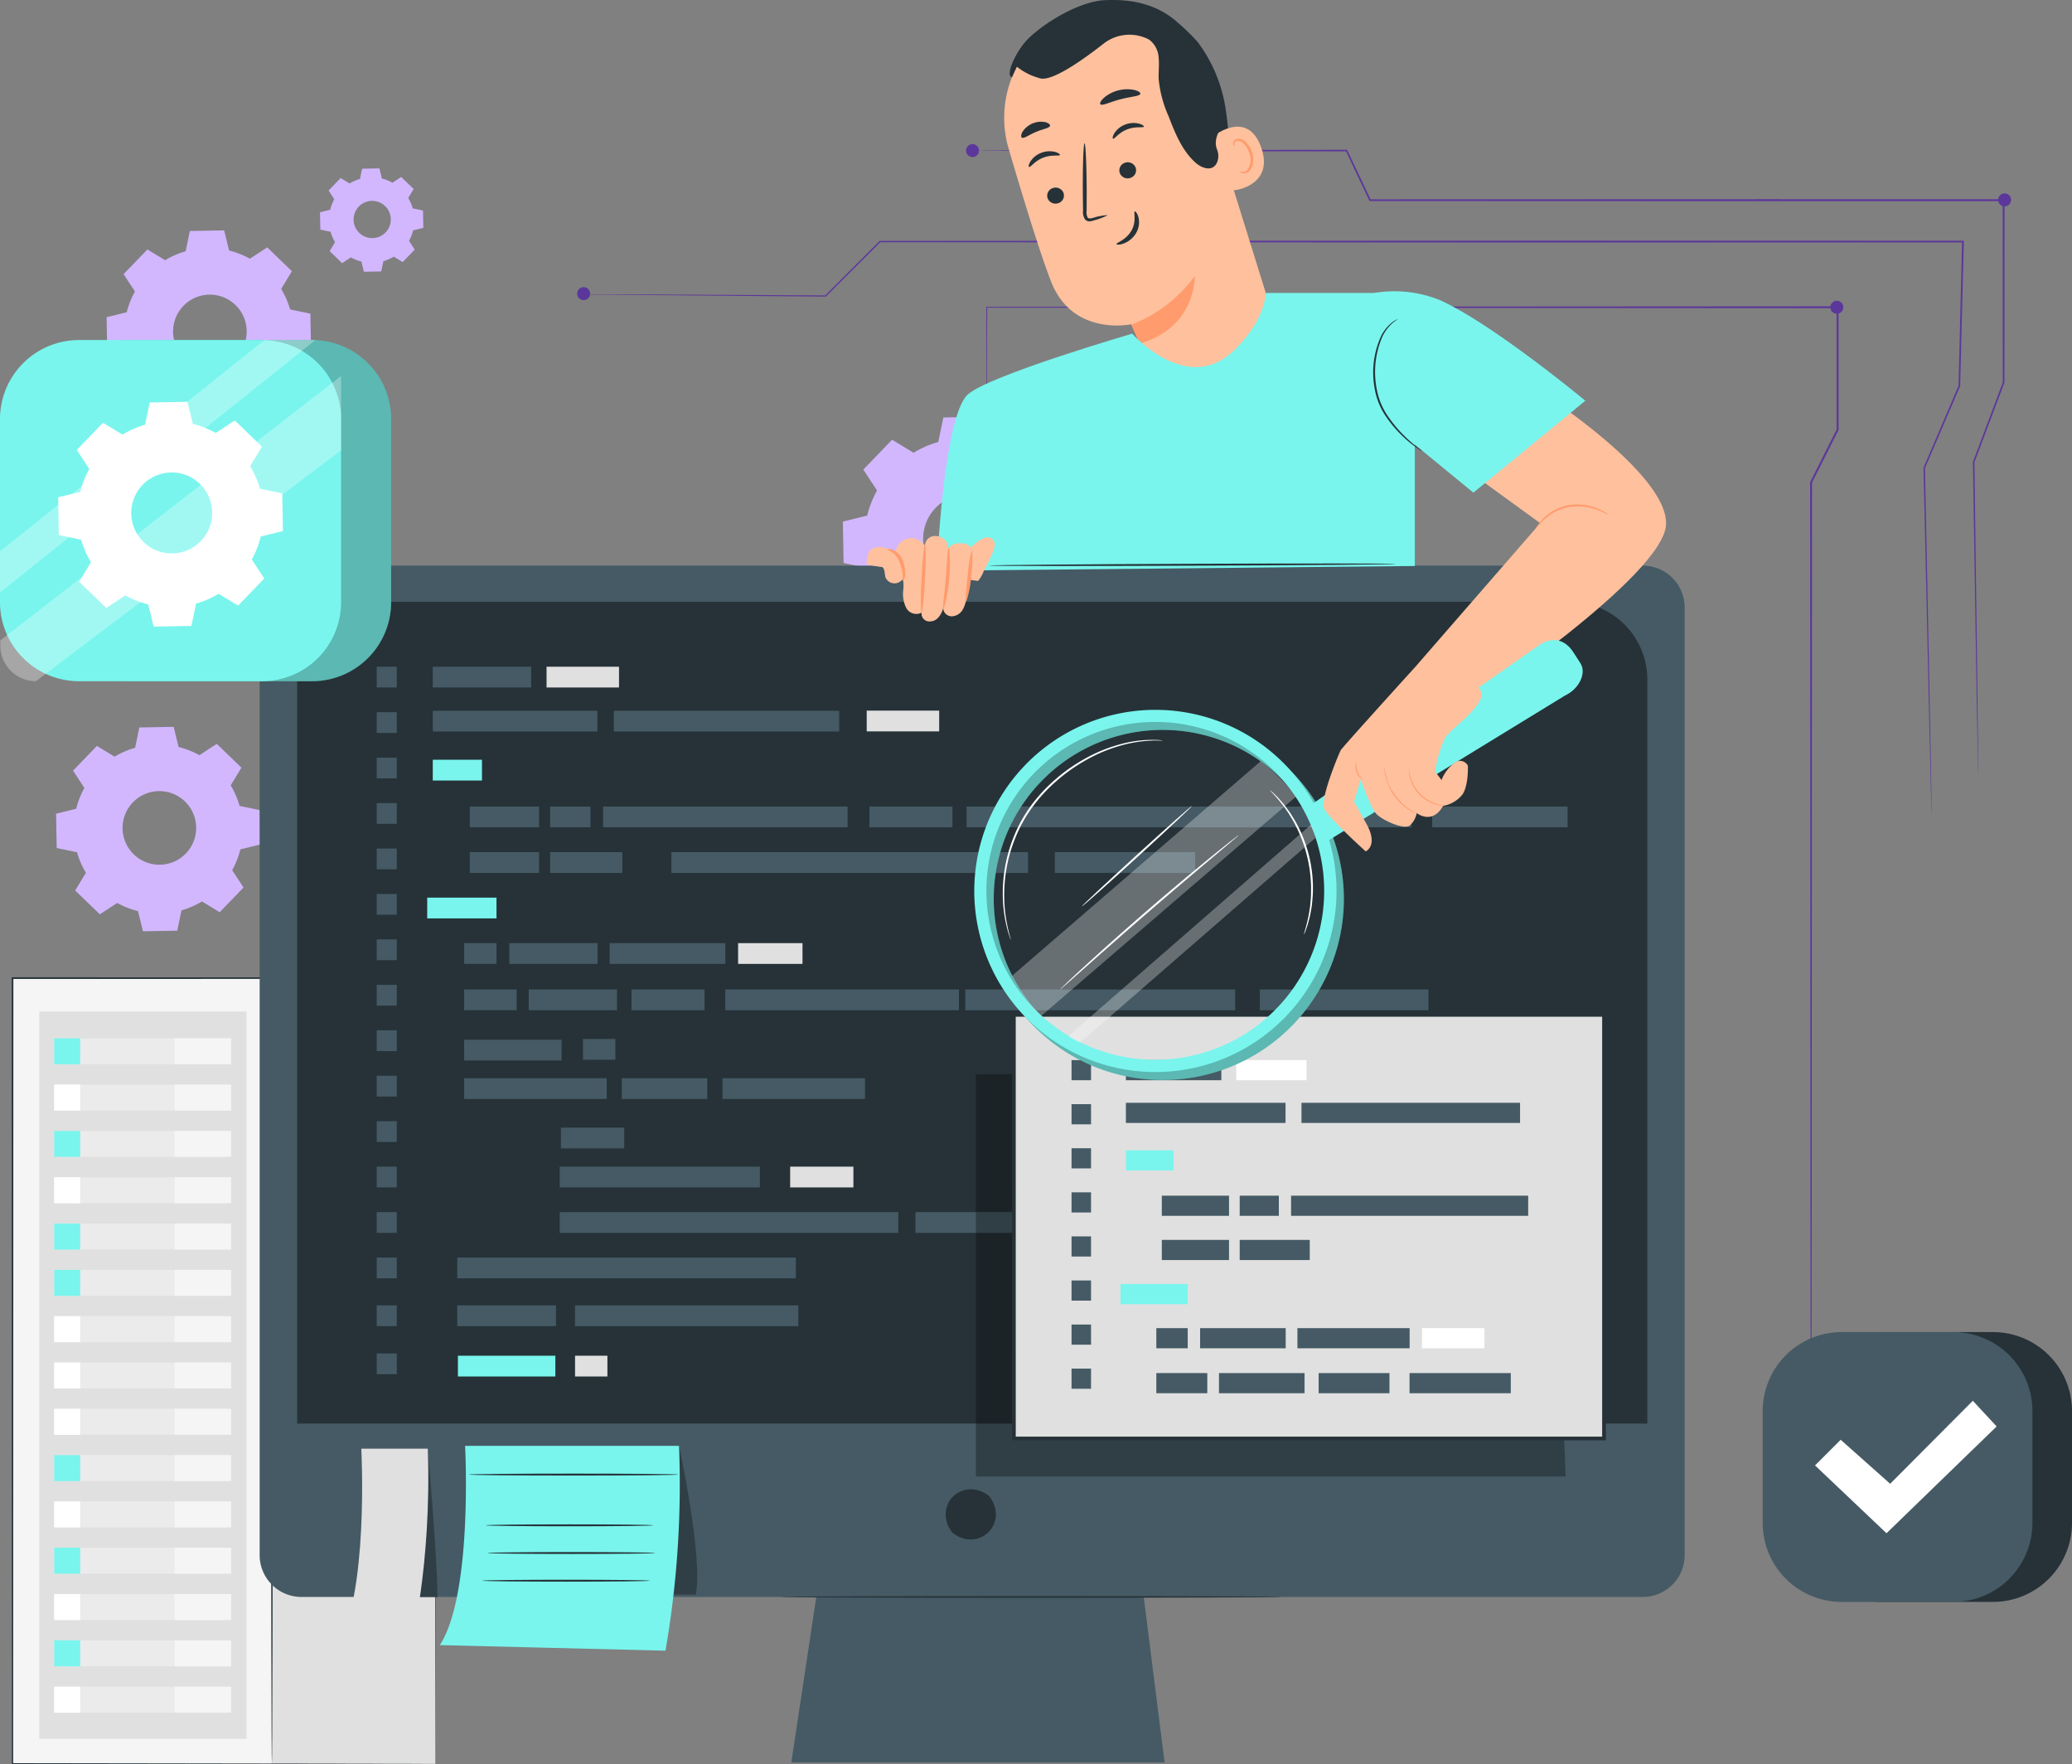 <svg xmlns="http://www.w3.org/2000/svg" xmlns:xlink="http://www.w3.org/1999/xlink" width="372.019" height="316.736" viewBox="0 0 372.019 316.736">
  <rect x="0" y="0" width="372.019" height="316.736" fill="#808080" stroke="none"/>
  <defs>
    <clipPath id="clip-path">
      <rect id="Rectángulo_46039" data-name="Rectángulo 46039" width="372.019" height="316.736" fill="none"/>
    </clipPath>
    <clipPath id="clip-path-3">
      <rect id="Rectángulo_46001" data-name="Rectángulo 46001" width="105.893" height="72.203" fill="none"/>
    </clipPath>
    <clipPath id="clip-path-4">
      <rect id="Rectángulo_46030" data-name="Rectángulo 46030" width="37.148" height="26.709" fill="none"/>
    </clipPath>
    <clipPath id="clip-path-5">
      <rect id="Rectángulo_46031" data-name="Rectángulo 46031" width="4.988" height="26.709" fill="none"/>
    </clipPath>
    <clipPath id="clip-path-6">
      <rect id="Rectángulo_46032" data-name="Rectángulo 46032" width="65.051" height="65.087" fill="none"/>
    </clipPath>
    <clipPath id="clip-path-7">
      <rect id="Rectángulo_46033" data-name="Rectángulo 46033" width="50.93" height="45.726" fill="none"/>
    </clipPath>
    <clipPath id="clip-path-8">
      <rect id="Rectángulo_46034" data-name="Rectángulo 46034" width="44.316" height="39.089" fill="none"/>
    </clipPath>
    <clipPath id="clip-path-9">
      <rect id="Rectángulo_46035" data-name="Rectángulo 46035" width="61.242" height="61.242" fill="none"/>
    </clipPath>
    <clipPath id="clip-path-10">
      <rect id="Rectángulo_46036" data-name="Rectángulo 46036" width="56.622" height="45.312" fill="none"/>
    </clipPath>
    <clipPath id="clip-path-11">
      <rect id="Rectángulo_46037" data-name="Rectángulo 46037" width="61.19" height="54.789" fill="none"/>
    </clipPath>
  </defs>
  <g id="Grupo_150870" data-name="Grupo 150870" transform="translate(-207.981 -22822.264)">
    <g id="Grupo_148968" data-name="Grupo 148968" transform="translate(207.981 22822.264)">
      <g id="Grupo_148967" data-name="Grupo 148967" clip-path="url(#clip-path)">
        <g id="Grupo_148966" data-name="Grupo 148966">
          <g id="Grupo_148965" data-name="Grupo 148965" clip-path="url(#clip-path)">
            <path id="Trazado_215397" data-name="Trazado 215397" d="M17.511,96.1a15.03,15.03,0,0,1,3.682-1.6l.758-3.645,6.158-.108L29,94.363a15.053,15.053,0,0,1,3.736,1.471l3.113-2.04,4.43,4.278-1.928,3.182a15.14,15.14,0,0,1,1.6,3.682l3.644.759.109,6.158-3.616.886a15.1,15.1,0,0,1-1.469,3.736l2.039,3.113-4.278,4.431-3.182-1.93a15.139,15.139,0,0,1-3.682,1.6l-.759,3.645-6.157.108-.887-3.616a15.106,15.106,0,0,1-3.736-1.469L14.86,124.4l-4.43-4.279,1.928-3.181a15.125,15.125,0,0,1-1.6-3.684L7.114,112.5,7,106.337l3.616-.887a15.127,15.127,0,0,1,1.469-3.736L10.052,98.6l4.278-4.43Zm3.283,8.2a6.607,6.607,0,1,0,9.342-.164,6.607,6.607,0,0,0-9.342.164" transform="translate(3.067 39.734)" fill="#d2b7ff"/>
            <path id="Trazado_215398" data-name="Trazado 215398" d="M23.818,34.117a15.029,15.029,0,0,1,3.682-1.6l.758-3.645,6.158-.108.887,3.615a15.054,15.054,0,0,1,3.736,1.471l3.113-2.04,4.43,4.278-1.928,3.182a15.14,15.14,0,0,1,1.6,3.682l3.644.759.109,6.157-3.616.887a15.1,15.1,0,0,1-1.469,3.736L46.961,57.6l-4.278,4.431L39.5,60.1a15.14,15.14,0,0,1-3.682,1.6l-.759,3.645-6.157.108-.887-3.616a15.105,15.105,0,0,1-3.736-1.469l-3.113,2.04-4.43-4.279,1.928-3.181a15.126,15.126,0,0,1-1.6-3.684l-3.644-.758-.109-6.158,3.616-.887A15.127,15.127,0,0,1,18.4,39.73l-2.039-3.113,4.278-4.43Zm3.283,8.2a6.607,6.607,0,1,0,9.342-.164,6.607,6.607,0,0,0-9.342.164" transform="translate(5.829 12.594)" fill="#d2b7ff"/>
            <path id="Trazado_215399" data-name="Trazado 215399" d="M117.937,58.493a18.2,18.2,0,0,1,4.444-1.932l.916-4.4,7.435-.129L131.8,56.4a18.219,18.219,0,0,1,4.512,1.774l3.757-2.463,5.35,5.165-2.329,3.842a18.229,18.229,0,0,1,1.932,4.446l4.4.916.131,7.435-4.365,1.07a18.213,18.213,0,0,1-1.776,4.511l2.463,3.759-5.165,5.35-3.84-2.329a18.267,18.267,0,0,1-4.447,1.931l-.916,4.4-7.435.129L123,91.966a18.232,18.232,0,0,1-4.511-1.774l-3.757,2.463-5.35-5.165,2.329-3.842a18.206,18.206,0,0,1-1.932-4.446l-4.4-.916-.131-7.435,4.365-1.07a18.244,18.244,0,0,1,1.774-4.511l-2.462-3.759,5.163-5.349Zm3.963,9.9a7.977,7.977,0,1,0,11.278-.2,7.977,7.977,0,0,0-11.278.2" transform="translate(46.084 22.781)" fill="#d2b7ff"/>
            <path id="Trazado_215400" data-name="Trazado 215400" d="M45.27,23.73a7.664,7.664,0,0,1,1.861-.81l.384-1.842,3.113-.055.449,1.828a7.644,7.644,0,0,1,1.888.743l1.573-1.031,2.24,2.163L55.8,26.334A7.638,7.638,0,0,1,56.61,28.2l1.843.384.055,3.113-1.828.447a7.632,7.632,0,0,1-.743,1.889L56.968,35.6l-2.163,2.24L53.2,36.866a7.642,7.642,0,0,1-1.862.81l-.384,1.842-3.113.055-.447-1.828A7.632,7.632,0,0,1,45.5,37L43.93,38.034l-2.24-2.163.975-1.609a7.59,7.59,0,0,1-.808-1.862l-1.842-.382L39.96,28.9l1.828-.449a7.6,7.6,0,0,1,.742-1.888L41.5,24.994l2.163-2.239Zm1.659,4.147a3.34,3.34,0,1,0,4.722-.083,3.339,3.339,0,0,0-4.722.083" transform="translate(17.496 9.205)" fill="#d2b7ff"/>
            <path id="Trazado_215401" data-name="Trazado 215401" d="M230.884,38.713a1.164,1.164,0,1,1-1.165-1.165,1.165,1.165,0,0,1,1.165,1.165" transform="translate(100.073 16.44)" fill="#5c379b" fill-rule="evenodd"/>
            <path id="Trazado_215402" data-name="Trazado 215402" d="M251.837,25.308a1.164,1.164,0,1,1-1.165-1.165,1.165,1.165,0,0,1,1.165,1.165" transform="translate(109.247 10.571)" fill="#5c379b" fill-rule="evenodd"/>
            <path id="Trazado_215403" data-name="Trazado 215403" d="M271.246,254.415s-.013-.319-.019-.94-.009-1.553-.016-2.765c-.009-2.436-.019-6.022-.033-10.644-.013-9.26-.029-22.669-.053-39.3-.013-33.267-.032-79.4-.053-130.915v-.04l.019-.037c1.507-3,3.127-6.213,4.759-9.45l-.019.078V38.411l.174.174L123.241,38.49l.079-.079c-.017,7.07-.029,12.5-.037,16.161-.01,1.826-.016,3.212-.02,4.148s-.022,1.4-.022,1.4-.014-.473-.02-1.4-.012-2.322-.02-4.148c-.009-3.665-.022-9.092-.039-16.161v-.078h.079l152.764-.095h.174V60.447l-.019.037-4.761,9.45.019-.079c-.022,51.511-.04,97.647-.055,130.915-.023,16.627-.04,30.037-.053,39.3-.013,4.623-.024,8.209-.032,10.644-.006,1.212-.012,2.137-.017,2.765s-.016.94-.016.94" transform="translate(53.926 16.742)" fill="#5c379b"/>
            <path id="Trazado_215404" data-name="Trazado 215404" d="M301.647,130.661s-.019-.339-.035-1-.036-1.649-.062-2.929c-.046-2.579-.114-6.362-.2-11.209-.155-9.714-.377-23.687-.648-40.767v-.026l.009-.024q2.554-6.79,5.362-14.265l-.01.052c-.006-9.989-.011-21.052-.017-32.741l.167.167-42.845.007L192.46,27.9h-.1l-.04-.088q-2.17-4.585-4.213-8.907l.132.083-47.918-.062-13.358-.04-3.511-.022c-.794-.007-1.2-.022-1.2-.022s.41-.016,1.2-.023l3.511-.022,13.358-.04,47.918-.06h.092l.039.083,4.226,8.9-.138-.088,70.909-.022,42.845.007h.167v.167c-.007,11.69-.013,22.753-.019,32.741v.027l-.009.026Q303.536,68,300.968,74.8l.009-.049c.221,17.08.4,31.055.529,40.767.053,4.848.1,8.631.125,11.211.009,1.281.017,2.262.022,2.93s-.006,1-.006,1" transform="translate(53.527 8.188)" fill="#5c379b"/>
            <path id="Trazado_215405" data-name="Trazado 215405" d="M315.167,133.18s-.022-.375-.043-1.109-.05-1.828-.089-3.25c-.069-2.861-.171-7.063-.3-12.459-.246-10.807-.6-26.389-1.035-45.516v-.029l.01-.026c1.991-4.661,4.1-9.6,6.295-14.741l-.012.053c.2-8.055.408-16.767.631-25.9l.158.162-74.112.016-120.336-.046.091-.037-9.783,9.764-.035.033h-.047l-32.544-.282-8.7-.092L73.068,39.7c-.5-.009-.762-.022-.762-.022s.257-.009.762-.01h2.246l8.7.032c7.595.04,18.656.1,32.544.177l-.082.033q4.57-4.577,9.764-9.783l.037-.037h.053l120.336-.046,74.112.016h.163l0,.162c-.233,9.127-.454,17.839-.66,25.894v.027l-.012.026c-2.2,5.142-4.319,10.072-6.316,14.731l.011-.055c.385,19.129.7,34.711.917,45.518.1,5.4.18,9.6.233,12.462.022,1.423.039,2.51.05,3.25s0,1.11,0,1.11" transform="translate(31.659 13.152)" fill="#5c379b"/>
            <path id="Trazado_215406" data-name="Trazado 215406" d="M74.4,37.016a1.165,1.165,0,1,1-1.165-1.165A1.165,1.165,0,0,1,74.4,37.016" transform="translate(31.557 15.697)" fill="#5c379b" fill-rule="evenodd"/>
            <path id="Trazado_215407" data-name="Trazado 215407" d="M122.96,19.156a1.165,1.165,0,1,1-1.165-1.165,1.165,1.165,0,0,1,1.165,1.165" transform="translate(52.818 7.877)" fill="#5c379b" fill-rule="evenodd"/>
            <path id="Trazado_215408" data-name="Trazado 215408" d="M259.291,214.749H239.236a14.191,14.191,0,0,1-14.19-14.192V180.5a14.192,14.192,0,0,1,14.192-14.192h20.054A14.192,14.192,0,0,1,273.483,180.5v20.054a14.192,14.192,0,0,1-14.192,14.192" transform="translate(98.536 72.819)" fill="#263238"/>
            <path id="Trazado_215409" data-name="Trazado 215409" d="M254.35,214.749H234.3a14.191,14.191,0,0,1-14.19-14.192V180.5a14.191,14.191,0,0,1,14.19-14.192H254.35A14.192,14.192,0,0,1,268.542,180.5v20.054a14.192,14.192,0,0,1-14.192,14.192" transform="translate(96.372 72.819)" fill="#455a64"/>
            <path id="Trazado_215410" data-name="Trazado 215410" d="M226.643,186.491l4.607-4.607,8.887,7.9,14.839-14.9,4.278,4.608-19.775,19.174Z" transform="translate(99.235 76.573)" fill="#fff"/>
            <rect id="Rectángulo_45888" data-name="Rectángulo 45888" width="58.815" height="141.04" transform="translate(19.342 175.586)" fill="#e0e0e0"/>
            <rect id="Rectángulo_45889" data-name="Rectángulo 45889" width="46.496" height="141.04" transform="translate(2.253 175.586)" fill="#f5f5f5"/>
            <path id="Trazado_215411" data-name="Trazado 215411" d="M34,263.1c-.081,0-.147-31.587-.147-70.542s.066-70.549.147-70.549.147,31.581.147,70.549S34.078,263.1,34,263.1" transform="translate(14.822 53.421)" fill="#263238"/>
            <rect id="Rectángulo_45890" data-name="Rectángulo 45890" width="14.087" height="1.451" transform="translate(57.231 191.787)" fill="#263238"/>
            <rect id="Rectángulo_45891" data-name="Rectángulo 45891" width="14.087" height="1.451" transform="translate(57.231 195.941)" fill="#263238"/>
            <rect id="Rectángulo_45892" data-name="Rectángulo 45892" width="14.087" height="1.451" transform="translate(57.231 200.097)" fill="#263238"/>
            <rect id="Rectángulo_45893" data-name="Rectángulo 45893" width="37.199" height="130.562" transform="translate(7.058 181.584)" fill="#e0e0e0"/>
            <rect id="Rectángulo_45894" data-name="Rectángulo 45894" width="30.817" height="4.667" transform="translate(9.73 186.391)" fill="#ebebeb"/>
            <rect id="Rectángulo_45895" data-name="Rectángulo 45895" width="4.667" height="4.667" transform="translate(9.73 186.391)" fill="#79f5ed"/>
            <rect id="Rectángulo_45896" data-name="Rectángulo 45896" width="10.147" height="4.667" transform="translate(31.357 186.391)" fill="#f5f5f5"/>
            <rect id="Rectángulo_45897" data-name="Rectángulo 45897" width="30.817" height="4.667" transform="translate(9.73 194.703)" fill="#ebebeb"/>
            <rect id="Rectángulo_45898" data-name="Rectángulo 45898" width="4.667" height="4.667" transform="translate(9.73 194.703)" fill="#fff"/>
            <rect id="Rectángulo_45899" data-name="Rectángulo 45899" width="10.147" height="4.667" transform="translate(31.357 194.703)" fill="#f5f5f5"/>
            <rect id="Rectángulo_45900" data-name="Rectángulo 45900" width="30.817" height="4.667" transform="translate(9.73 203.017)" fill="#ebebeb"/>
            <rect id="Rectángulo_45901" data-name="Rectángulo 45901" width="4.667" height="4.667" transform="translate(9.73 203.017)" fill="#79f5ed"/>
            <rect id="Rectángulo_45902" data-name="Rectángulo 45902" width="10.147" height="4.667" transform="translate(31.357 203.017)" fill="#f5f5f5"/>
            <rect id="Rectángulo_45903" data-name="Rectángulo 45903" width="30.817" height="4.667" transform="translate(9.73 211.33)" fill="#ebebeb"/>
            <rect id="Rectángulo_45904" data-name="Rectángulo 45904" width="4.667" height="4.667" transform="translate(9.73 211.33)" fill="#fff"/>
            <rect id="Rectángulo_45905" data-name="Rectángulo 45905" width="10.147" height="4.667" transform="translate(31.357 211.33)" fill="#f5f5f5"/>
            <rect id="Rectángulo_45906" data-name="Rectángulo 45906" width="30.817" height="4.667" transform="translate(9.73 219.644)" fill="#ebebeb"/>
            <rect id="Rectángulo_45907" data-name="Rectángulo 45907" width="4.667" height="4.667" transform="translate(9.73 219.644)" fill="#79f5ed"/>
            <rect id="Rectángulo_45908" data-name="Rectángulo 45908" width="10.147" height="4.667" transform="translate(31.357 219.644)" fill="#f5f5f5"/>
            <rect id="Rectángulo_45909" data-name="Rectángulo 45909" width="30.817" height="4.667" transform="translate(9.73 227.958)" fill="#ebebeb"/>
            <rect id="Rectángulo_45910" data-name="Rectángulo 45910" width="4.667" height="4.667" transform="translate(9.73 227.958)" fill="#79f5ed"/>
            <rect id="Rectángulo_45911" data-name="Rectángulo 45911" width="10.147" height="4.667" transform="translate(31.357 227.958)" fill="#f5f5f5"/>
            <rect id="Rectángulo_45912" data-name="Rectángulo 45912" width="30.817" height="4.667" transform="translate(9.73 236.27)" fill="#ebebeb"/>
            <rect id="Rectángulo_45913" data-name="Rectángulo 45913" width="4.667" height="4.667" transform="translate(9.73 236.27)" fill="#fff"/>
            <rect id="Rectángulo_45914" data-name="Rectángulo 45914" width="10.147" height="4.667" transform="translate(31.357 236.27)" fill="#f5f5f5"/>
            <rect id="Rectángulo_45915" data-name="Rectángulo 45915" width="30.817" height="4.667" transform="translate(9.73 244.584)" fill="#ebebeb"/>
            <rect id="Rectángulo_45916" data-name="Rectángulo 45916" width="4.667" height="4.667" transform="translate(9.73 244.584)" fill="#fff"/>
            <rect id="Rectángulo_45917" data-name="Rectángulo 45917" width="10.147" height="4.667" transform="translate(31.357 244.584)" fill="#f5f5f5"/>
            <rect id="Rectángulo_45918" data-name="Rectángulo 45918" width="30.817" height="4.667" transform="translate(9.73 252.897)" fill="#ebebeb"/>
            <rect id="Rectángulo_45919" data-name="Rectángulo 45919" width="4.667" height="4.667" transform="translate(9.73 252.897)" fill="#fff"/>
            <rect id="Rectángulo_45920" data-name="Rectángulo 45920" width="10.147" height="4.667" transform="translate(31.357 252.897)" fill="#f5f5f5"/>
            <rect id="Rectángulo_45921" data-name="Rectángulo 45921" width="30.817" height="4.667" transform="translate(9.73 261.211)" fill="#ebebeb"/>
            <rect id="Rectángulo_45922" data-name="Rectángulo 45922" width="4.667" height="4.667" transform="translate(9.73 261.211)" fill="#79f5ed"/>
            <rect id="Rectángulo_45923" data-name="Rectángulo 45923" width="10.147" height="4.667" transform="translate(31.357 261.211)" fill="#f5f5f5"/>
            <rect id="Rectángulo_45924" data-name="Rectángulo 45924" width="30.817" height="4.667" transform="translate(9.73 269.523)" fill="#ebebeb"/>
            <rect id="Rectángulo_45925" data-name="Rectángulo 45925" width="4.667" height="4.667" transform="translate(9.73 269.523)" fill="#fff"/>
            <rect id="Rectángulo_45926" data-name="Rectángulo 45926" width="10.147" height="4.667" transform="translate(31.357 269.523)" fill="#f5f5f5"/>
            <rect id="Rectángulo_45927" data-name="Rectángulo 45927" width="30.817" height="4.667" transform="translate(9.73 277.837)" fill="#ebebeb"/>
            <rect id="Rectángulo_45928" data-name="Rectángulo 45928" width="4.667" height="4.667" transform="translate(9.73 277.837)" fill="#79f5ed"/>
            <rect id="Rectángulo_45929" data-name="Rectángulo 45929" width="10.147" height="4.667" transform="translate(31.357 277.837)" fill="#f5f5f5"/>
            <rect id="Rectángulo_45930" data-name="Rectángulo 45930" width="30.817" height="4.667" transform="translate(9.73 286.15)" fill="#ebebeb"/>
            <rect id="Rectángulo_45931" data-name="Rectángulo 45931" width="4.667" height="4.667" transform="translate(9.73 286.15)" fill="#fff"/>
            <rect id="Rectángulo_45932" data-name="Rectángulo 45932" width="10.147" height="4.667" transform="translate(31.357 286.15)" fill="#f5f5f5"/>
            <rect id="Rectángulo_45933" data-name="Rectángulo 45933" width="30.817" height="4.667" transform="translate(9.73 294.464)" fill="#ebebeb"/>
            <rect id="Rectángulo_45934" data-name="Rectángulo 45934" width="4.667" height="4.667" transform="translate(9.73 294.464)" fill="#79f5ed"/>
            <rect id="Rectángulo_45935" data-name="Rectángulo 45935" width="10.147" height="4.667" transform="translate(31.357 294.464)" fill="#f5f5f5"/>
            <rect id="Rectángulo_45936" data-name="Rectángulo 45936" width="30.817" height="4.667" transform="translate(9.73 302.778)" fill="#ebebeb"/>
            <rect id="Rectángulo_45937" data-name="Rectángulo 45937" width="4.667" height="4.667" transform="translate(9.73 302.778)" fill="#fff"/>
            <rect id="Rectángulo_45938" data-name="Rectángulo 45938" width="10.147" height="4.667" transform="translate(31.357 302.778)" fill="#f5f5f5"/>
            <path id="Trazado_215412" data-name="Trazado 215412" d="M77.516,263.2c0-1.255-.058-58.566-.137-141.04l.137.137-75.894.01h-.01l.147-.147c-.014,54.145-.026,103.65-.036,141.04l-.111-.111,75.9.111-75.9.111H1.5V263.2c-.01-37.39-.022-86.895-.036-141.04v-.147h.157l75.894.01h.137v.137c-.026,41.273-.049,76.548-.066,101.508-.045,24.875-.069,38.907-.07,39.532" transform="translate(0.641 53.424)" fill="#263238"/>
            <path id="Trazado_215413" data-name="Trazado 215413" d="M280.759,70.62H39.94a7.517,7.517,0,0,0-7.517,7.517v170.1a7.517,7.517,0,0,0,7.517,7.518h92.426l-4.482,29.716H194.9l-3.743-29.716h89.605a7.516,7.516,0,0,0,7.516-7.517V78.137a7.517,7.517,0,0,0-7.517-7.517" transform="translate(14.196 30.921)" fill="#455a64"/>
            <path id="Trazado_215414" data-name="Trazado 215414" d="M126.057,187.371c3.275,4.682-1.851,9.809-6.534,6.534a1.648,1.648,0,0,1-.4-.4c-3.267-4.682,1.853-9.8,6.534-6.534a1.647,1.647,0,0,1,.4.4" transform="translate(51.705 81.411)" fill="#263238"/>
            <path id="Trazado_215415" data-name="Trazado 215415" d="M279.521,222.655H37.107V89.079A13.942,13.942,0,0,1,51.05,75.136H265.578a13.943,13.943,0,0,1,13.943,13.943Z" transform="translate(16.247 32.898)" fill="#263238"/>
            <path id="Trazado_215416" data-name="Trazado 215416" d="M187.56,199.423c0,.082-20.187.15-45.085.15s-45.089-.068-45.089-.15,20.184-.15,45.089-.15,45.085.068,45.085.15" transform="translate(42.64 87.251)" fill="#263238"/>
            <rect id="Rectángulo_45939" data-name="Rectángulo 45939" width="17.67" height="3.728" transform="translate(77.701 119.686)" fill="#455a64"/>
            <rect id="Rectángulo_45940" data-name="Rectángulo 45940" width="8.834" height="3.728" transform="translate(77.703 136.387)" fill="#79f5ed"/>
            <rect id="Rectángulo_45941" data-name="Rectángulo 45941" width="12.44" height="3.728" transform="translate(84.35 144.785)" fill="#455a64"/>
            <rect id="Rectángulo_45942" data-name="Rectángulo 45942" width="7.248" height="3.728" transform="translate(98.77 144.785)" fill="#455a64"/>
            <rect id="Rectángulo_45943" data-name="Rectángulo 45943" width="14.908" height="3.728" transform="translate(156.101 144.785)" fill="#455a64"/>
            <rect id="Rectángulo_45944" data-name="Rectángulo 45944" width="25.185" height="3.728" transform="translate(189.393 152.973)" fill="#455a64"/>
            <rect id="Rectángulo_45945" data-name="Rectángulo 45945" width="12.094" height="3.728" transform="translate(241.335 144.785)" fill="#455a64"/>
            <rect id="Rectángulo_45946" data-name="Rectángulo 45946" width="24.317" height="3.728" transform="translate(257.139 144.785)" fill="#455a64"/>
            <rect id="Rectángulo_45947" data-name="Rectángulo 45947" width="12.44" height="3.728" transform="translate(84.35 152.973)" fill="#455a64"/>
            <rect id="Rectángulo_45948" data-name="Rectángulo 45948" width="12.44" height="3.728" transform="translate(76.706 161.138)" fill="#79f5ed"/>
            <rect id="Rectángulo_45949" data-name="Rectángulo 45949" width="5.812" height="3.728" transform="translate(83.335 169.305)" fill="#455a64"/>
            <rect id="Rectángulo_45950" data-name="Rectángulo 45950" width="5.812" height="3.728" transform="translate(104.672 186.508)" fill="#455a64"/>
            <rect id="Rectángulo_45951" data-name="Rectángulo 45951" width="11.356" height="3.728" transform="translate(184.624 217.589)" fill="#455a64"/>
            <rect id="Rectángulo_45952" data-name="Rectángulo 45952" width="27.821" height="3.728" transform="translate(231.604 217.589)" fill="#455a64"/>
            <rect id="Rectángulo_45953" data-name="Rectángulo 45953" width="11.356" height="3.728" transform="translate(141.868 209.431)" fill="#e0e0e0"/>
            <rect id="Rectángulo_45954" data-name="Rectángulo 45954" width="11.356" height="3.728" transform="translate(100.718 202.429)" fill="#455a64"/>
            <rect id="Rectángulo_45955" data-name="Rectángulo 45955" width="17.906" height="3.728" transform="translate(164.363 217.589)" fill="#455a64"/>
            <rect id="Rectángulo_45956" data-name="Rectángulo 45956" width="9.432" height="3.728" transform="translate(83.335 177.623)" fill="#455a64"/>
            <rect id="Rectángulo_45957" data-name="Rectángulo 45957" width="17.496" height="3.728" transform="translate(83.335 186.647)" fill="#455a64"/>
            <rect id="Rectángulo_45958" data-name="Rectángulo 45958" width="25.598" height="3.728" transform="translate(83.336 193.557)" fill="#455a64"/>
            <rect id="Rectángulo_45959" data-name="Rectángulo 45959" width="25.598" height="3.728" transform="translate(129.714 193.557)" fill="#455a64"/>
            <rect id="Rectángulo_45960" data-name="Rectángulo 45960" width="35.943" height="3.728" transform="translate(100.494 209.431)" fill="#455a64"/>
            <rect id="Rectángulo_45961" data-name="Rectángulo 45961" width="60.794" height="3.728" transform="translate(100.494 217.589)" fill="#455a64"/>
            <rect id="Rectángulo_45962" data-name="Rectángulo 45962" width="60.794" height="3.728" transform="translate(82.103 225.748)" fill="#455a64"/>
            <rect id="Rectángulo_45963" data-name="Rectángulo 45963" width="15.358" height="3.728" transform="translate(111.636 193.557)" fill="#455a64"/>
            <rect id="Rectángulo_45964" data-name="Rectángulo 45964" width="15.847" height="3.728" transform="translate(91.441 169.305)" fill="#455a64"/>
            <rect id="Rectángulo_45965" data-name="Rectángulo 45965" width="15.847" height="3.728" transform="translate(94.932 177.624)" fill="#455a64"/>
            <rect id="Rectángulo_45966" data-name="Rectángulo 45966" width="41.958" height="3.728" transform="translate(130.216 177.624)" fill="#455a64"/>
            <rect id="Rectángulo_45967" data-name="Rectángulo 45967" width="48.461" height="3.728" transform="translate(173.315 177.624)" fill="#455a64"/>
            <rect id="Rectángulo_45968" data-name="Rectángulo 45968" width="13.115" height="3.728" transform="translate(113.384 177.624)" fill="#455a64"/>
            <rect id="Rectángulo_45969" data-name="Rectángulo 45969" width="20.773" height="3.728" transform="translate(109.459 169.305)" fill="#455a64"/>
            <rect id="Rectángulo_45970" data-name="Rectángulo 45970" width="11.563" height="3.728" transform="translate(132.524 169.305)" fill="#e0e0e0"/>
            <rect id="Rectángulo_45971" data-name="Rectángulo 45971" width="12.969" height="3.728" transform="translate(98.77 152.973)" fill="#455a64"/>
            <rect id="Rectángulo_45972" data-name="Rectángulo 45972" width="64.037" height="3.728" transform="translate(120.549 152.973)" fill="#455a64"/>
            <rect id="Rectángulo_45973" data-name="Rectángulo 45973" width="30.28" height="3.728" transform="translate(226.195 177.624)" fill="#455a64"/>
            <rect id="Rectángulo_45974" data-name="Rectángulo 45974" width="30.28" height="3.728" transform="translate(198.929 217.589)" fill="#455a64"/>
            <rect id="Rectángulo_45975" data-name="Rectángulo 45975" width="63.081" height="3.728" transform="translate(173.544 144.785)" fill="#455a64"/>
            <rect id="Rectángulo_45976" data-name="Rectángulo 45976" width="43.897" height="3.728" transform="translate(108.283 144.785)" fill="#455a64"/>
            <rect id="Rectángulo_45977" data-name="Rectángulo 45977" width="29.555" height="3.728" transform="translate(77.703 127.592)" fill="#455a64"/>
            <rect id="Rectángulo_45978" data-name="Rectángulo 45978" width="40.47" height="3.728" transform="translate(110.208 127.592)" fill="#455a64"/>
            <rect id="Rectángulo_45979" data-name="Rectángulo 45979" width="13.011" height="3.728" transform="translate(98.132 119.686)" fill="#e0e0e0"/>
            <rect id="Rectángulo_45980" data-name="Rectángulo 45980" width="3.61" height="3.728" transform="translate(67.636 119.686)" fill="#455a64"/>
            <rect id="Rectángulo_45981" data-name="Rectángulo 45981" width="3.61" height="3.728" transform="translate(67.636 127.846)" fill="#455a64"/>
            <rect id="Rectángulo_45982" data-name="Rectángulo 45982" width="3.61" height="3.728" transform="translate(67.636 136.005)" fill="#455a64"/>
            <rect id="Rectángulo_45983" data-name="Rectángulo 45983" width="3.61" height="3.728" transform="translate(67.636 144.163)" fill="#455a64"/>
            <rect id="Rectángulo_45984" data-name="Rectángulo 45984" width="3.61" height="3.728" transform="translate(67.636 152.321)" fill="#455a64"/>
            <rect id="Rectángulo_45985" data-name="Rectángulo 45985" width="3.61" height="3.728" transform="translate(67.636 160.48)" fill="#455a64"/>
            <rect id="Rectángulo_45986" data-name="Rectángulo 45986" width="3.61" height="3.728" transform="translate(67.636 168.638)" fill="#455a64"/>
            <rect id="Rectángulo_45987" data-name="Rectángulo 45987" width="3.61" height="3.728" transform="translate(67.636 176.796)" fill="#455a64"/>
            <rect id="Rectángulo_45988" data-name="Rectángulo 45988" width="3.61" height="3.728" transform="translate(67.636 184.955)" fill="#455a64"/>
            <rect id="Rectángulo_45989" data-name="Rectángulo 45989" width="5.812" height="3.728" transform="translate(103.246 243.371)" fill="#e0e0e0"/>
            <rect id="Rectángulo_45990" data-name="Rectángulo 45990" width="17.496" height="3.728" transform="translate(82.216 243.371)" fill="#79f5ed"/>
            <rect id="Rectángulo_45991" data-name="Rectángulo 45991" width="3.61" height="3.728" transform="translate(67.636 242.959)" fill="#455a64"/>
            <rect id="Rectángulo_45992" data-name="Rectángulo 45992" width="3.61" height="3.728" transform="translate(67.636 193.114)" fill="#455a64"/>
            <rect id="Rectángulo_45993" data-name="Rectángulo 45993" width="3.61" height="3.728" transform="translate(67.636 201.273)" fill="#455a64"/>
            <rect id="Rectángulo_45994" data-name="Rectángulo 45994" width="3.61" height="3.728" transform="translate(67.636 209.431)" fill="#455a64"/>
            <rect id="Rectángulo_45995" data-name="Rectángulo 45995" width="3.61" height="3.728" transform="translate(67.636 217.589)" fill="#455a64"/>
            <rect id="Rectángulo_45996" data-name="Rectángulo 45996" width="3.61" height="3.728" transform="translate(67.636 225.748)" fill="#455a64"/>
            <rect id="Rectángulo_45997" data-name="Rectángulo 45997" width="17.723" height="3.728" transform="translate(82.103 234.333)" fill="#455a64"/>
            <rect id="Rectángulo_45998" data-name="Rectángulo 45998" width="40.091" height="3.728" transform="translate(103.245 234.333)" fill="#455a64"/>
            <rect id="Rectángulo_45999" data-name="Rectángulo 45999" width="3.61" height="3.728" transform="translate(67.636 234.333)" fill="#455a64"/>
            <rect id="Rectángulo_46000" data-name="Rectángulo 46000" width="13.011" height="3.728" transform="translate(155.614 127.567)" fill="#e0e0e0"/>
            <g id="Grupo_148940" data-name="Grupo 148940" transform="translate(175.215 192.848)" opacity="0.3">
              <g id="Grupo_148939" data-name="Grupo 148939">
                <g id="Grupo_148938" data-name="Grupo 148938" clip-path="url(#clip-path-3)">
                  <path id="Trazado_215417" data-name="Trazado 215417" d="M130.749,134.123h-8.89v72.2H227.752l-2.759-70.447Z" transform="translate(-121.859 -134.123)"/>
                </g>
              </g>
            </g>
            <rect id="Rectángulo_46002" data-name="Rectángulo 46002" width="105.958" height="76.049" transform="translate(182.037 182.178)" fill="#e0e0e0"/>
            <path id="Trazado_215418" data-name="Trazado 215418" d="M233,203.188H126.371V126.469H233Zm-105.956-.669H232.33V127.139H127.041Z" transform="translate(55.331 55.374)" fill="#263238"/>
            <rect id="Rectángulo_46003" data-name="Rectángulo 46003" width="17.135" height="3.616" transform="translate(202.151 190.302)" fill="#455a64"/>
            <rect id="Rectángulo_46004" data-name="Rectángulo 46004" width="8.568" height="3.616" transform="translate(202.151 206.496)" fill="#79f5ed"/>
            <rect id="Rectángulo_46005" data-name="Rectángulo 46005" width="12.065" height="3.616" transform="translate(208.599 214.642)" fill="#455a64"/>
            <rect id="Rectángulo_46006" data-name="Rectángulo 46006" width="7.028" height="3.616" transform="translate(222.583 214.642)" fill="#455a64"/>
            <rect id="Rectángulo_46007" data-name="Rectángulo 46007" width="12.065" height="3.616" transform="translate(208.599 222.582)" fill="#455a64"/>
            <rect id="Rectángulo_46008" data-name="Rectángulo 46008" width="12.065" height="3.616" transform="translate(201.185 230.5)" fill="#79f5ed"/>
            <rect id="Rectángulo_46009" data-name="Rectángulo 46009" width="5.636" height="3.616" transform="translate(207.614 238.42)" fill="#455a64"/>
            <rect id="Rectángulo_46010" data-name="Rectángulo 46010" width="9.146" height="3.616" transform="translate(207.615 246.486)" fill="#455a64"/>
            <rect id="Rectángulo_46011" data-name="Rectángulo 46011" width="15.366" height="3.616" transform="translate(215.476 238.42)" fill="#455a64"/>
            <rect id="Rectángulo_46012" data-name="Rectángulo 46012" width="15.366" height="3.616" transform="translate(218.862 246.487)" fill="#455a64"/>
            <rect id="Rectángulo_46013" data-name="Rectángulo 46013" width="18.177" height="3.616" transform="translate(253.078 246.487)" fill="#455a64"/>
            <rect id="Rectángulo_46014" data-name="Rectángulo 46014" width="12.719" height="3.616" transform="translate(236.755 246.487)" fill="#455a64"/>
            <rect id="Rectángulo_46015" data-name="Rectángulo 46015" width="20.144" height="3.616" transform="translate(232.949 238.42)" fill="#455a64"/>
            <rect id="Rectángulo_46016" data-name="Rectángulo 46016" width="11.214" height="3.616" transform="translate(255.316 238.42)" fill="#fff"/>
            <rect id="Rectángulo_46017" data-name="Rectángulo 46017" width="12.577" height="3.616" transform="translate(222.583 222.582)" fill="#455a64"/>
            <rect id="Rectángulo_46018" data-name="Rectángulo 46018" width="42.57" height="3.616" transform="translate(231.808 214.642)" fill="#455a64"/>
            <rect id="Rectángulo_46019" data-name="Rectángulo 46019" width="28.662" height="3.616" transform="translate(202.151 197.969)" fill="#455a64"/>
            <rect id="Rectángulo_46020" data-name="Rectángulo 46020" width="39.246" height="3.616" transform="translate(233.675 197.969)" fill="#455a64"/>
            <rect id="Rectángulo_46021" data-name="Rectángulo 46021" width="12.617" height="3.616" transform="translate(221.963 190.302)" fill="#fff"/>
            <rect id="Rectángulo_46022" data-name="Rectángulo 46022" width="3.501" height="3.616" transform="translate(192.39 190.302)" fill="#455a64"/>
            <rect id="Rectángulo_46023" data-name="Rectángulo 46023" width="3.501" height="3.616" transform="translate(192.39 198.214)" fill="#455a64"/>
            <rect id="Rectángulo_46024" data-name="Rectángulo 46024" width="3.501" height="3.616" transform="translate(192.39 206.125)" fill="#455a64"/>
            <rect id="Rectángulo_46025" data-name="Rectángulo 46025" width="3.501" height="3.616" transform="translate(192.39 214.038)" fill="#455a64"/>
            <rect id="Rectángulo_46026" data-name="Rectángulo 46026" width="3.501" height="3.616" transform="translate(192.39 221.949)" fill="#455a64"/>
            <rect id="Rectángulo_46027" data-name="Rectángulo 46027" width="3.501" height="3.616" transform="translate(192.39 229.861)" fill="#455a64"/>
            <rect id="Rectángulo_46028" data-name="Rectángulo 46028" width="3.501" height="3.616" transform="translate(192.39 237.774)" fill="#455a64"/>
            <rect id="Rectángulo_46029" data-name="Rectángulo 46029" width="3.501" height="3.616" transform="translate(192.39 245.685)" fill="#455a64"/>
            <g id="Grupo_148943" data-name="Grupo 148943" transform="translate(88.038 259.553)" opacity="0.3">
              <g id="Grupo_148942" data-name="Grupo 148942">
                <g id="Grupo_148941" data-name="Grupo 148941" clip-path="url(#clip-path-4)">
                  <path id="Trazado_215419" data-name="Trazado 215419" d="M98.12,207.224c1.343-6.69-3.012-26.709-3.012-26.709l-32.536,4.134-1.343,22.426Z" transform="translate(-61.229 -180.515)"/>
                </g>
              </g>
            </g>
            <path id="Trazado_215420" data-name="Trazado 215420" d="M59.459,180.515s1.428,26.617-4.538,35.768l40.517,1a175,175,0,0,0,2.431-36.766Z" transform="translate(24.047 79.038)" fill="#79f5ed"/>
            <path id="Trazado_215421" data-name="Trazado 215421" d="M96.187,184.152c0,.1-8.434.174-18.836.174s-18.839-.078-18.839-.174,8.433-.174,18.839-.174,18.836.078,18.836.174" transform="translate(25.62 80.554)" fill="#263238"/>
            <path id="Trazado_215422" data-name="Trazado 215422" d="M90.751,190.487c0,.1-6.741.174-15.056.174s-15.056-.078-15.056-.174,6.739-.174,15.056-.174,15.056.078,15.056.174" transform="translate(26.551 83.328)" fill="#263238"/>
            <path id="Trazado_215423" data-name="Trazado 215423" d="M90.983,193.945c0,.1-6.742.174-15.057.174s-15.056-.078-15.056-.174,6.739-.174,15.056-.174,15.057.078,15.057.174" transform="translate(26.652 84.842)" fill="#263238"/>
            <path id="Trazado_215424" data-name="Trazado 215424" d="M90.324,197.4c0,.1-6.741.174-15.056.174s-15.056-.078-15.056-.174,6.739-.174,15.056-.174,15.056.078,15.056.174" transform="translate(26.364 86.357)" fill="#263238"/>
            <g id="Grupo_148946" data-name="Grupo 148946" transform="translate(73.554 260.052)" opacity="0.3">
              <g id="Grupo_148945" data-name="Grupo 148945">
                <g id="Grupo_148944" data-name="Grupo 148944" clip-path="url(#clip-path-5)">
                  <path id="Trazado_215425" data-name="Trazado 215425" d="M54.41,180.862s1.733,19.7,1.733,26.709H51.155Z" transform="translate(-51.155 -180.862)"/>
                </g>
              </g>
            </g>
            <path id="Trazado_215426" data-name="Trazado 215426" d="M46.5,180.862s1.428,26.617-4.538,35.768l13.339,0s3.856-14.545,3.14-35.765Z" transform="translate(18.371 79.19)" fill="#e0e0e0"/>
            <path id="Trazado_215427" data-name="Trazado 215427" d="M176.779,99.287l22.433-25.792-22.59-16.412L194.351,46.65s27.807,16.9,27.449,27.04c-.325,9.237-35.377,32.6-35.377,32.6Z" transform="translate(77.333 20.426)" fill="#ffc09d"/>
            <path id="Trazado_215428" data-name="Trazado 215428" d="M182.848,139.069a32.511,32.511,0,1,1,2.167-29.654,32.349,32.349,0,0,1-2.167,29.654M129.18,106.358a30.323,30.323,0,1,0,14.025-12.137,30.331,30.331,0,0,0-14.025,12.137" transform="translate(53.662 39.233)" fill="#5bb8b2"/>
            <g id="Grupo_148949" data-name="Grupo 148949" transform="translate(176.221 128.835)" opacity="0.3">
              <g id="Grupo_148948" data-name="Grupo 148948">
                <g id="Grupo_148947" data-name="Grupo 148947" clip-path="url(#clip-path-6)">
                  <path id="Trazado_215429" data-name="Trazado 215429" d="M182.848,139.069a32.511,32.511,0,1,1,2.167-29.654,32.349,32.349,0,0,1-2.167,29.654M129.18,106.358a30.323,30.323,0,1,0,14.025-12.137,30.331,30.331,0,0,0-14.025,12.137" transform="translate(-122.559 -89.603)" fill="#5bb8b2"/>
                </g>
              </g>
            </g>
            <path id="Trazado_215430" data-name="Trazado 215430" d="M181.93,138.075a32.511,32.511,0,1,1,2.167-29.654,32.349,32.349,0,0,1-2.167,29.654m-53.668-32.711a30.323,30.323,0,1,0,14.025-12.137,30.331,30.331,0,0,0-14.025,12.137" transform="translate(53.26 38.797)" fill="#79f5ed"/>
            <path id="Trazado_215431" data-name="Trazado 215431" d="M211.05,82.1l1.277,1.984c1.14,1.77-.257,4.621-2.758,5.777l-42.452,25.991-3.96-5.792,41.381-28.977c2.672-2.026,5.045-1.262,6.512,1.017" transform="translate(71.438 34.988)" fill="#79f5ed"/>
            <path id="Trazado_215432" data-name="Trazado 215432" d="M153.929,92.483a3.142,3.142,0,0,1-.535.016c-.351.014-.866-.043-1.527.013a23.28,23.28,0,0,0-5.521.9,28.968,28.968,0,0,0-3.639,1.308,31.277,31.277,0,0,0-3.908,2.1,29.838,29.838,0,0,0-3.928,2.93,28.54,28.54,0,0,0-3.645,3.789,26.68,26.68,0,0,0-2.847,4.413,28.912,28.912,0,0,0-1.8,4.554,27.608,27.608,0,0,0-1.1,8.2,26.4,26.4,0,0,0,.68,5.559c.125.651.3,1.137.378,1.48a3.012,3.012,0,0,1,.121.522,2.979,2.979,0,0,1-.187-.5c-.1-.335-.3-.817-.444-1.468a24.662,24.662,0,0,1-.794-5.585,27.166,27.166,0,0,1,1.038-8.3,28.8,28.8,0,0,1,1.8-4.618,26.636,26.636,0,0,1,2.88-4.477,28.571,28.571,0,0,1,3.692-3.828,29.671,29.671,0,0,1,3.981-2.945,31.008,31.008,0,0,1,3.964-2.094,28.535,28.535,0,0,1,3.688-1.28,21.968,21.968,0,0,1,5.583-.8,14.248,14.248,0,0,1,1.534.052,3.157,3.157,0,0,1,.532.055" transform="translate(54.826 40.443)" fill="#fff"/>
            <path id="Trazado_215433" data-name="Trazado 215433" d="M164.681,124.5c-.079-.026.52-1.492.943-3.984q.073-.472.151-.981c.049-.341.06-.7.1-1.068.083-.739.07-1.533.081-2.367a25.235,25.235,0,0,0-2.466-10.482c-.381-.74-.722-1.458-1.126-2.081-.2-.316-.367-.633-.564-.914l-.571-.811c-1.49-2.042-2.68-3.087-2.621-3.146a6.571,6.571,0,0,1,.825.736,9.785,9.785,0,0,1,.9.936,15.835,15.835,0,0,1,1.1,1.327c.19.259.39.528.6.807s.384.6.587.914a23.082,23.082,0,0,1,1.17,2.092,24.461,24.461,0,0,1,2.5,10.618,22.9,22.9,0,0,1-.114,2.394c-.042.374-.06.736-.118,1.08s-.118.671-.174.986a15.623,15.623,0,0,1-.39,1.677,9.548,9.548,0,0,1-.387,1.239,6.619,6.619,0,0,1-.41,1.027" transform="translate(69.444 43.201)" fill="#fff"/>
            <path id="Trazado_215434" data-name="Trazado 215434" d="M154.878,100.612c.065.07-4.314,4.171-9.777,9.158s-9.948,8.974-10.015,8.9,4.314-4.171,9.779-9.159,9.948-8.971,10.013-8.9" transform="translate(59.147 44.052)" fill="#fff"/>
            <path id="Trazado_215435" data-name="Trazado 215435" d="M164.412,104.282a1.958,1.958,0,0,1-.311.3l-.936.8c-.853.719-2.029,1.71-3.47,2.922-2.932,2.463-6.972,5.878-11.394,9.7s-8.387,7.324-11.25,9.868l-3.393,3.008-.932.808a1.968,1.968,0,0,1-.341.265,1.99,1.99,0,0,1,.293-.316l.887-.857c.775-.739,1.909-1.8,3.321-3.091,2.821-2.591,6.762-6.124,11.186-9.947s8.49-7.208,11.464-9.623c1.487-1.208,2.7-2.177,3.54-2.837l.978-.753a2.062,2.062,0,0,1,.355-.244" transform="translate(57.965 45.659)" fill="#fff"/>
            <g id="Grupo_148952" data-name="Grupo 148952" transform="translate(181.709 136.647)" opacity="0.3">
              <g id="Grupo_148951" data-name="Grupo 148951">
                <g id="Grupo_148950" data-name="Grupo 148950" clip-path="url(#clip-path-7)">
                  <path id="Trazado_215436" data-name="Trazado 215436" d="M126.376,133.553l44.645-38.517s4.414,3.376,6.285,6.4L131.62,140.761a23.3,23.3,0,0,1-5.244-7.208" transform="translate(-126.376 -95.036)" fill="#fff"/>
                </g>
              </g>
            </g>
            <g id="Grupo_148955" data-name="Grupo 148955" transform="translate(191.843 148.055)" opacity="0.3">
              <g id="Grupo_148954" data-name="Grupo 148954">
                <g id="Grupo_148953" data-name="Grupo 148953" clip-path="url(#clip-path-8)">
                  <path id="Trazado_215437" data-name="Trazado 215437" d="M133.424,140.881l43.509-37.9s.211-.358.807,2.37l-42.207,36.7a5.4,5.4,0,0,1-2.109-1.178" transform="translate(-133.424 -102.97)" fill="#fff"/>
                </g>
              </g>
            </g>
            <path id="Trazado_215438" data-name="Trazado 215438" d="M181.748,83.258s-13.094,14.42-13.388,14.959-3.823,8.867-2.95,10.554,7.429,7.611,7.429,7.611,2.339-1.014.125-4.971l-2.211-3.957,1.188-3.994s1.769,5.064,2.791,6.174,5.078,3.012,6.1,2.037A4.01,4.01,0,0,0,182,109.506s2.774,2.213,4.739-1.3a5.576,5.576,0,0,0,3.529-2.111c1.061-1.728.922-5.073.922-5.073a1.568,1.568,0,0,0-2.4-.542,7.2,7.2,0,0,0-2.337,3.093l-1.146-1.527a21.882,21.882,0,0,1,1.746-5.958c.8-1.528,5.938-4.858,6.547-7.5.515-2.242-3.973-3.727-6.269-3.6a3.476,3.476,0,0,0-1.012.207Z" transform="translate(72.364 36.454)" fill="#ffc09d"/>
            <path id="Trazado_215439" data-name="Trazado 215439" d="M175.938,96.066a1.361,1.361,0,0,0,0,.39,5.808,5.808,0,0,0,.178,1.05,6.841,6.841,0,0,0,4.689,4.86,6.026,6.026,0,0,0,1.042.216,1.35,1.35,0,0,0,.39.013c0-.036-.551-.078-1.39-.359a7.117,7.117,0,0,1-4.6-4.766c-.252-.848-.273-1.406-.309-1.4" transform="translate(77.029 42.062)" fill="#ff9b6c"/>
            <path id="Trazado_215440" data-name="Trazado 215440" d="M172.88,95.761a1.727,1.727,0,0,0,0,.417,3.925,3.925,0,0,0,.05.487c.03.188.053.405.112.638a9.45,9.45,0,0,0,.5,1.616,10.037,10.037,0,0,0,2.315,3.409,9.628,9.628,0,0,0,1.317,1.061,6.306,6.306,0,0,0,.554.339,3.669,3.669,0,0,0,.434.226,1.654,1.654,0,0,0,.385.158c.017-.034-.522-.283-1.294-.837a10.453,10.453,0,0,1-1.271-1.076,11.758,11.758,0,0,1-1.3-1.566,13.68,13.68,0,0,1-1.107-1.865,8.279,8.279,0,0,1-.4-1.5c-.229-.922-.262-1.515-.3-1.513" transform="translate(75.691 41.929)" fill="#ff9b6c"/>
            <path id="Trazado_215441" data-name="Trazado 215441" d="M169.44,95.036a1.125,1.125,0,0,0-.157.544,3.036,3.036,0,0,0,.16,1.356,2.552,2.552,0,0,0,.733,1.153c.256.243.453.339.464.321a3.858,3.858,0,0,1-1.2-3.373" transform="translate(74.111 41.611)" fill="#ff9b6c"/>
            <path id="Trazado_215442" data-name="Trazado 215442" d="M204.746,64.806c-.033.055-.716-.427-1.96-.876a10.146,10.146,0,0,0-5.055-.477,8.652,8.652,0,0,0-4.488,2.3c-.965.9-1.444,1.586-1.492,1.549a1.728,1.728,0,0,1,.3-.5,9.848,9.848,0,0,1,1.024-1.222,8.36,8.36,0,0,1,4.6-2.472,9.636,9.636,0,0,1,5.2.591,8.215,8.215,0,0,1,1.413.741,1.729,1.729,0,0,1,.457.365" transform="translate(83.957 27.577)" fill="#ff9b6c"/>
            <path id="Trazado_215443" data-name="Trazado 215443" d="M156.628,31.546a76.16,76.16,0,0,0-.762-13.12A26.6,26.6,0,0,0,150.878,6.4c-.413-.522-3.579-3.892-4.188-3.628-.436.191,1.924,3.527,1.822,3.991a22.569,22.569,0,0,0,1.635,13.3,59.406,59.406,0,0,0,6.482,11.488" transform="translate(64.204 1.205)" fill="#263238"/>
            <path id="Trazado_215444" data-name="Trazado 215444" d="M161.19,16.213C158.146,5.64,149.456-1.4,138.972,1.938l-.952.364a19.667,19.667,0,0,0-11.826,23.907c2.69,9.149,5.78,19.223,7.665,23.96,3.9,9.809,14.35,7.559,14.35,7.559.022-.007,6.522,15,6.522,15l20.741-10.634Z" transform="translate(54.903 0.482)" fill="#ffc09d"/>
            <path id="Trazado_215445" data-name="Trazado 215445" d="M141.275,43.193a25.506,25.506,0,0,0,11.376-8.718s.295,9.214-9.881,12.1Z" transform="translate(61.857 15.095)" fill="#ff9b6c"/>
            <path id="Trazado_215446" data-name="Trazado 215446" d="M130.839,25.325a1.507,1.507,0,0,0,1.9.9A1.441,1.441,0,0,0,133.7,24.4a1.508,1.508,0,0,0-1.9-.9,1.444,1.444,0,0,0-.965,1.828" transform="translate(57.255 10.255)" fill="#263238"/>
            <path id="Trazado_215447" data-name="Trazado 215447" d="M128.527,21.7c.243.116,1.006-1.081,2.523-1.659,1.505-.6,2.916-.246,3.009-.495.049-.112-.256-.375-.876-.542a4.128,4.128,0,0,0-2.5.168,3.979,3.979,0,0,0-1.921,1.55c-.329.536-.359.929-.24.978" transform="translate(56.247 8.27)" fill="#263238"/>
            <path id="Trazado_215448" data-name="Trazado 215448" d="M139.846,22.166a1.507,1.507,0,0,0,1.9.9,1.442,1.442,0,0,0,.963-1.826,1.509,1.509,0,0,0-1.9-.9,1.443,1.443,0,0,0-.965,1.828" transform="translate(61.198 8.872)" fill="#263238"/>
            <path id="Trazado_215449" data-name="Trazado 215449" d="M139.007,18.17c.246.116,1.009-1.083,2.525-1.659,1.505-.6,2.917-.246,3.009-.495.049-.112-.253-.377-.874-.542a4.139,4.139,0,0,0-2.5.168,3.983,3.983,0,0,0-1.922,1.55c-.326.535-.358.929-.242.978" transform="translate(60.837 6.723)" fill="#263238"/>
            <path id="Trazado_215450" data-name="Trazado 215450" d="M139.675,30.78a10.68,10.68,0,0,0-2.63.5c-.4.108-.8.173-.965-.068a2.111,2.111,0,0,1-.181-1.245q.007-1.613.013-3.383c-.02-4.8-.194-8.692-.387-8.689s-.334,3.9-.313,8.7c.014,1.18.027,2.306.042,3.383a2.4,2.4,0,0,0,.382,1.595,1.034,1.034,0,0,0,.853.322,2.851,2.851,0,0,0,.692-.161,10.558,10.558,0,0,0,2.495-.953" transform="translate(59.201 7.835)" fill="#263238"/>
            <path id="Trazado_215451" data-name="Trazado 215451" d="M142.7,26.4c-.252.081.375,1.725-.584,3.432s-2.778,2.2-2.7,2.433c.017.112.513.17,1.261-.095a4.387,4.387,0,0,0,2.292-1.937,3.821,3.821,0,0,0,.384-2.838c-.2-.71-.541-1.048-.65-.995" transform="translate(61.039 11.555)" fill="#263238"/>
            <path id="Trazado_215452" data-name="Trazado 215452" d="M137.418,13.839c.308.355,1.744-.421,3.6-.889,1.851-.5,3.482-.535,3.577-.995.037-.217-.362-.508-1.094-.684a6.452,6.452,0,0,0-5.47,1.435c-.552.513-.756.962-.617,1.133" transform="translate(60.15 4.876)" fill="#263238"/>
            <path id="Trazado_215453" data-name="Trazado 215453" d="M127.634,18.046c.4.242,1.3-.516,2.552-1.014,1.231-.542,2.407-.659,2.513-1.111.039-.216-.26-.5-.848-.644a3.976,3.976,0,0,0-4.082,1.712c-.308.523-.316.935-.135,1.057" transform="translate(55.832 6.652)" fill="#263238"/>
            <path id="Trazado_215454" data-name="Trazado 215454" d="M151.677,17.376c.141-.137,6-4.6,8.374,2.219s-4.966,7.793-5.045,7.6-3.329-9.82-3.329-9.82" transform="translate(66.411 6.925)" fill="#ffc09d"/>
            <path id="Trazado_215455" data-name="Trazado 215455" d="M155.183,23.23c.023-.032.148.042.381.065a1.258,1.258,0,0,0,.894-.292,3.112,3.112,0,0,0,.443-3.11,4.15,4.15,0,0,0-.923-1.585,1.453,1.453,0,0,0-1.211-.6.639.639,0,0,0-.588.569c-.026.223.065.344.033.368-.013.024-.186-.063-.229-.364a.8.8,0,0,1,.119-.521.953.953,0,0,1,.6-.4,1.766,1.766,0,0,1,1.609.627,4.27,4.27,0,0,1,1.073,1.757c.434,1.39.177,2.92-.71,3.549a1.346,1.346,0,0,1-1.149.2c-.27-.095-.359-.236-.339-.256" transform="translate(67.419 7.583)" fill="#ff9b6c"/>
            <path id="Trazado_215456" data-name="Trazado 215456" d="M126.489,13.863c-1.313-.237.8-4.945,3.1-7.1,3.481-3.255,9.373-6.525,13.527-6.729,5-.247,9.562.743,13.257,4.124a28.392,28.392,0,0,1,7.659,12.718,8.612,8.612,0,0,1,.447,4.506c-.444,1.835-1.955,3.406-1.17,5.465a3.028,3.028,0,0,1-.006,2.329c-.8,1.754-2.755,1.019-3.884,0-2.408-2.171-3.656-5.314-4.825-8.34a21.082,21.082,0,0,1-1.764-6.651c-.05-1.254.124-2.512,0-3.761A4.338,4.338,0,0,0,151.2,7.179a4.407,4.407,0,0,0-.745-.375,7.529,7.529,0,0,0-7.533,1.044c-3.392,2.663-9.284,6.92-11.444,6.194a11.128,11.128,0,0,1-4.112-2.073Z" transform="translate(55.206 0)" fill="#263238"/>
            <path id="Trazado_215457" data-name="Trazado 215457" d="M116.968,86.442s1.2-27.516,5.53-31.591c3.62-3.408,29.568-10.968,29.568-10.968s9.546,10.808,17.8,3.429c6.012-5.372,6.227-10.738,6.227-10.738h23.753l2.968,24.407v24.61Z" transform="translate(51.214 16.014)" fill="#79f5ed"/>
            <path id="Trazado_215458" data-name="Trazado 215458" d="M171.608,36.669a21.718,21.718,0,0,1,11.858,1.316C192.98,42.3,209.5,56.015,209.5,56.015l-20.1,16.5L175.483,61.095Z" transform="translate(75.138 15.922)" fill="#79f5ed"/>
            <path id="Trazado_215459" data-name="Trazado 215459" d="M180.289,63.579a.9.9,0,0,1-.257-.134c-.161-.1-.4-.242-.693-.45a20.971,20.971,0,0,1-2.362-1.92,21.672,21.672,0,0,1-2.978-3.4,12.457,12.457,0,0,1-2.214-5.07,15.717,15.717,0,0,1,1.172-9.867A7.455,7.455,0,0,1,174.91,40.4a6.555,6.555,0,0,1,.7-.443c.164-.093.253-.138.259-.127.016.027-.321.242-.877.676a7.87,7.87,0,0,0-1.82,2.351,15.989,15.989,0,0,0-1.048,9.685,12.421,12.421,0,0,0,2.135,4.952,23,23,0,0,0,2.884,3.4,26.437,26.437,0,0,0,2.273,1.989,9.334,9.334,0,0,1,.87.693" transform="translate(75.088 17.438)" fill="#263238"/>
            <path id="Trazado_215460" data-name="Trazado 215460" d="M196.555,70.431c0,.1-16.358.24-36.533.321s-36.539.068-36.539-.029,16.354-.239,36.537-.319,36.534-.069,36.534.027" transform="translate(54.067 30.802)" fill="#263238"/>
            <path id="Trazado_215461" data-name="Trazado 215461" d="M112.3,70.868c.046.1.086.2.125.306a5.461,5.461,0,0,1,.3,1.471,4.83,4.83,0,0,0,.032.707,2.7,2.7,0,0,0,.2.418,7.1,7.1,0,0,1,.259,2.926,5.61,5.61,0,0,0,.542,3.137,2.069,2.069,0,0,0,2.755.85,1.407,1.407,0,0,0,1.054,1.537,2.036,2.036,0,0,0,1.876-.582,3.782,3.782,0,0,0,.942-1.8,1.556,1.556,0,0,0,1.549,1.505,2.4,2.4,0,0,0,1.968-1.208,5.5,5.5,0,0,0,.679-2.3,27.022,27.022,0,0,1,.486-3.074s1.011.162,1.471.207l.135.013a6.529,6.529,0,0,0,.966-1.678c.644-1.324,1.134-2.165,1.628-3.367.37-.9.608-1.8.05-2.387-1.342-1.412-3.964,1.458-3.964,1.458-.37-1-3.418-1.162-4.01.17-.242-.733-.15-1.159-.743-1.651a2.456,2.456,0,0,0-2.161-.544,1.759,1.759,0,0,0-1.311,1.692,2.857,2.857,0,0,0-4.807-.1,3,3,0,0,0-.44.966,1.188,1.188,0,0,0-.072.4.476.476,0,0,0,.063.175c.137.256.313.482.434.749" transform="translate(48.951 29.3)" fill="#ffc09d"/>
            <path id="Trazado_215462" data-name="Trazado 215462" d="M110.644,68.312a2.315,2.315,0,0,0-1.83.608,3.789,3.789,0,0,0-.571,2.536c.919.173,1.395.207,2.315.381.194.037.357-.012.516.1.424.3.357,1.316.526,1.807a1.771,1.771,0,0,0,2.236.956,2.375,2.375,0,0,0,1.434-2.115,3.668,3.668,0,0,0-.935-2.475,5.127,5.127,0,0,0-3.691-1.8" transform="translate(47.387 29.909)" fill="#ffc09d"/>
            <path id="Trazado_215463" data-name="Trazado 215463" d="M115.738,67.958c.173.01.171,2.764,0,6.148s-.453,6.127-.625,6.119-.171-2.764,0-6.15.453-6.127.625-6.118" transform="translate(50.345 29.755)" fill="#ff9b6c"/>
            <path id="Trazado_215464" data-name="Trazado 215464" d="M118.752,68.364c.165-.007.39,2.5.119,5.58s-.91,5.514-1.071,5.478c-.177-.035.193-2.49.449-5.531s.324-5.523.5-5.527" transform="translate(51.558 29.933)" fill="#ff9b6c"/>
            <path id="Trazado_215465" data-name="Trazado 215465" d="M121.636,68.758c.175,0,.249,2.085-.075,4.61a18.148,18.148,0,0,1-.873,4.518c-.181-.017-.068-2.083.253-4.592a25.427,25.427,0,0,1,.694-4.535" transform="translate(52.805 30.106)" fill="#ff9b6c"/>
            <path id="Trazado_215466" data-name="Trazado 215466" d="M110.83,68.634c-.006-.075.441-.173,1.077.118A3.454,3.454,0,0,1,113.6,70.73a6.94,6.94,0,0,1,.42,2.532c-.076.762-.628.983-.641.886-.049-.069.25-.334.2-.9a12.471,12.471,0,0,0-.562-2.3,3.744,3.744,0,0,0-1.327-1.816c-.479-.338-.867-.407-.858-.5" transform="translate(48.527 30.017)" fill="#ff9b6c"/>
            <path id="Trazado_215467" data-name="Trazado 215467" d="M53.3,103.7H20.439a14.19,14.19,0,0,1-14.19-14.19V56.646a14.19,14.19,0,0,1,14.19-14.192H53.3A14.192,14.192,0,0,1,67.491,56.646V89.5A14.192,14.192,0,0,1,53.3,103.7" transform="translate(2.736 18.588)" fill="#5bb8b2"/>
            <g id="Grupo_148958" data-name="Grupo 148958" transform="translate(8.984 61.042)" opacity="0.3">
              <g id="Grupo_148957" data-name="Grupo 148957">
                <g id="Grupo_148956" data-name="Grupo 148956" clip-path="url(#clip-path-9)">
                  <path id="Trazado_215468" data-name="Trazado 215468" d="M53.3,103.7H20.439a14.19,14.19,0,0,1-14.19-14.19V56.646a14.19,14.19,0,0,1,14.19-14.192H53.3A14.192,14.192,0,0,1,67.491,56.646V89.5A14.192,14.192,0,0,1,53.3,103.7" transform="translate(-6.248 -42.454)" fill="#5bb8b2"/>
                </g>
              </g>
            </g>
            <path id="Trazado_215469" data-name="Trazado 215469" d="M47.051,103.7H14.19A14.19,14.19,0,0,1,0,89.5V56.646A14.19,14.19,0,0,1,14.19,42.454H47.051A14.192,14.192,0,0,1,61.242,56.646V89.5A14.192,14.192,0,0,1,47.051,103.7" transform="translate(0 18.588)" fill="#79f5ed"/>
            <path id="Trazado_215470" data-name="Trazado 215470" d="M18.817,56.05a16.627,16.627,0,0,1,4.05-1.76l.834-4.007,6.772-.119.975,3.976a16.618,16.618,0,0,1,4.109,1.618l3.422-2.244,4.873,4.706-2.121,3.5a16.627,16.627,0,0,1,1.76,4.05L47.5,66.6l.119,6.772-3.977.975a16.557,16.557,0,0,1-1.616,4.109l2.243,3.424-4.7,4.873-3.5-2.122a16.627,16.627,0,0,1-4.05,1.76L31.181,90.4l-6.772.118-.975-3.976a16.617,16.617,0,0,1-4.109-1.618L15.9,87.169l-4.874-4.7,2.122-3.5a16.572,16.572,0,0,1-1.76-4.05L7.382,74.08l-.118-6.772,3.976-.975a16.613,16.613,0,0,1,1.616-4.109L10.613,58.8l4.7-4.873Zm3.61,9.022A7.266,7.266,0,1,0,32.7,64.891a7.266,7.266,0,0,0-10.275.181" transform="translate(3.181 21.964)" fill="#fff"/>
            <g id="Grupo_148961" data-name="Grupo 148961" transform="translate(0 61.042)" opacity="0.3">
              <g id="Grupo_148960" data-name="Grupo 148960">
                <g id="Grupo_148959" data-name="Grupo 148959" clip-path="url(#clip-path-10)">
                  <path id="Trazado_215471" data-name="Trazado 215471" d="M47.485,42.454,0,80.382v7.385L56.622,42.454Z" transform="translate(0 -42.454)" fill="#fff"/>
                </g>
              </g>
            </g>
            <g id="Grupo_148964" data-name="Grupo 148964" transform="translate(0.053 67.495)" opacity="0.3">
              <g id="Grupo_148963" data-name="Grupo 148963">
                <g id="Grupo_148962" data-name="Grupo 148962" clip-path="url(#clip-path-11)">
                  <path id="Trazado_215472" data-name="Trazado 215472" d="M.044,94.408,61.226,46.942V60.268L6.438,101.731a6.4,6.4,0,0,1-6.4-6.453Z" transform="translate(-0.036 -46.942)" fill="#fff"/>
                </g>
              </g>
            </g>
          </g>
        </g>
      </g>
    </g>
  </g>
</svg>
